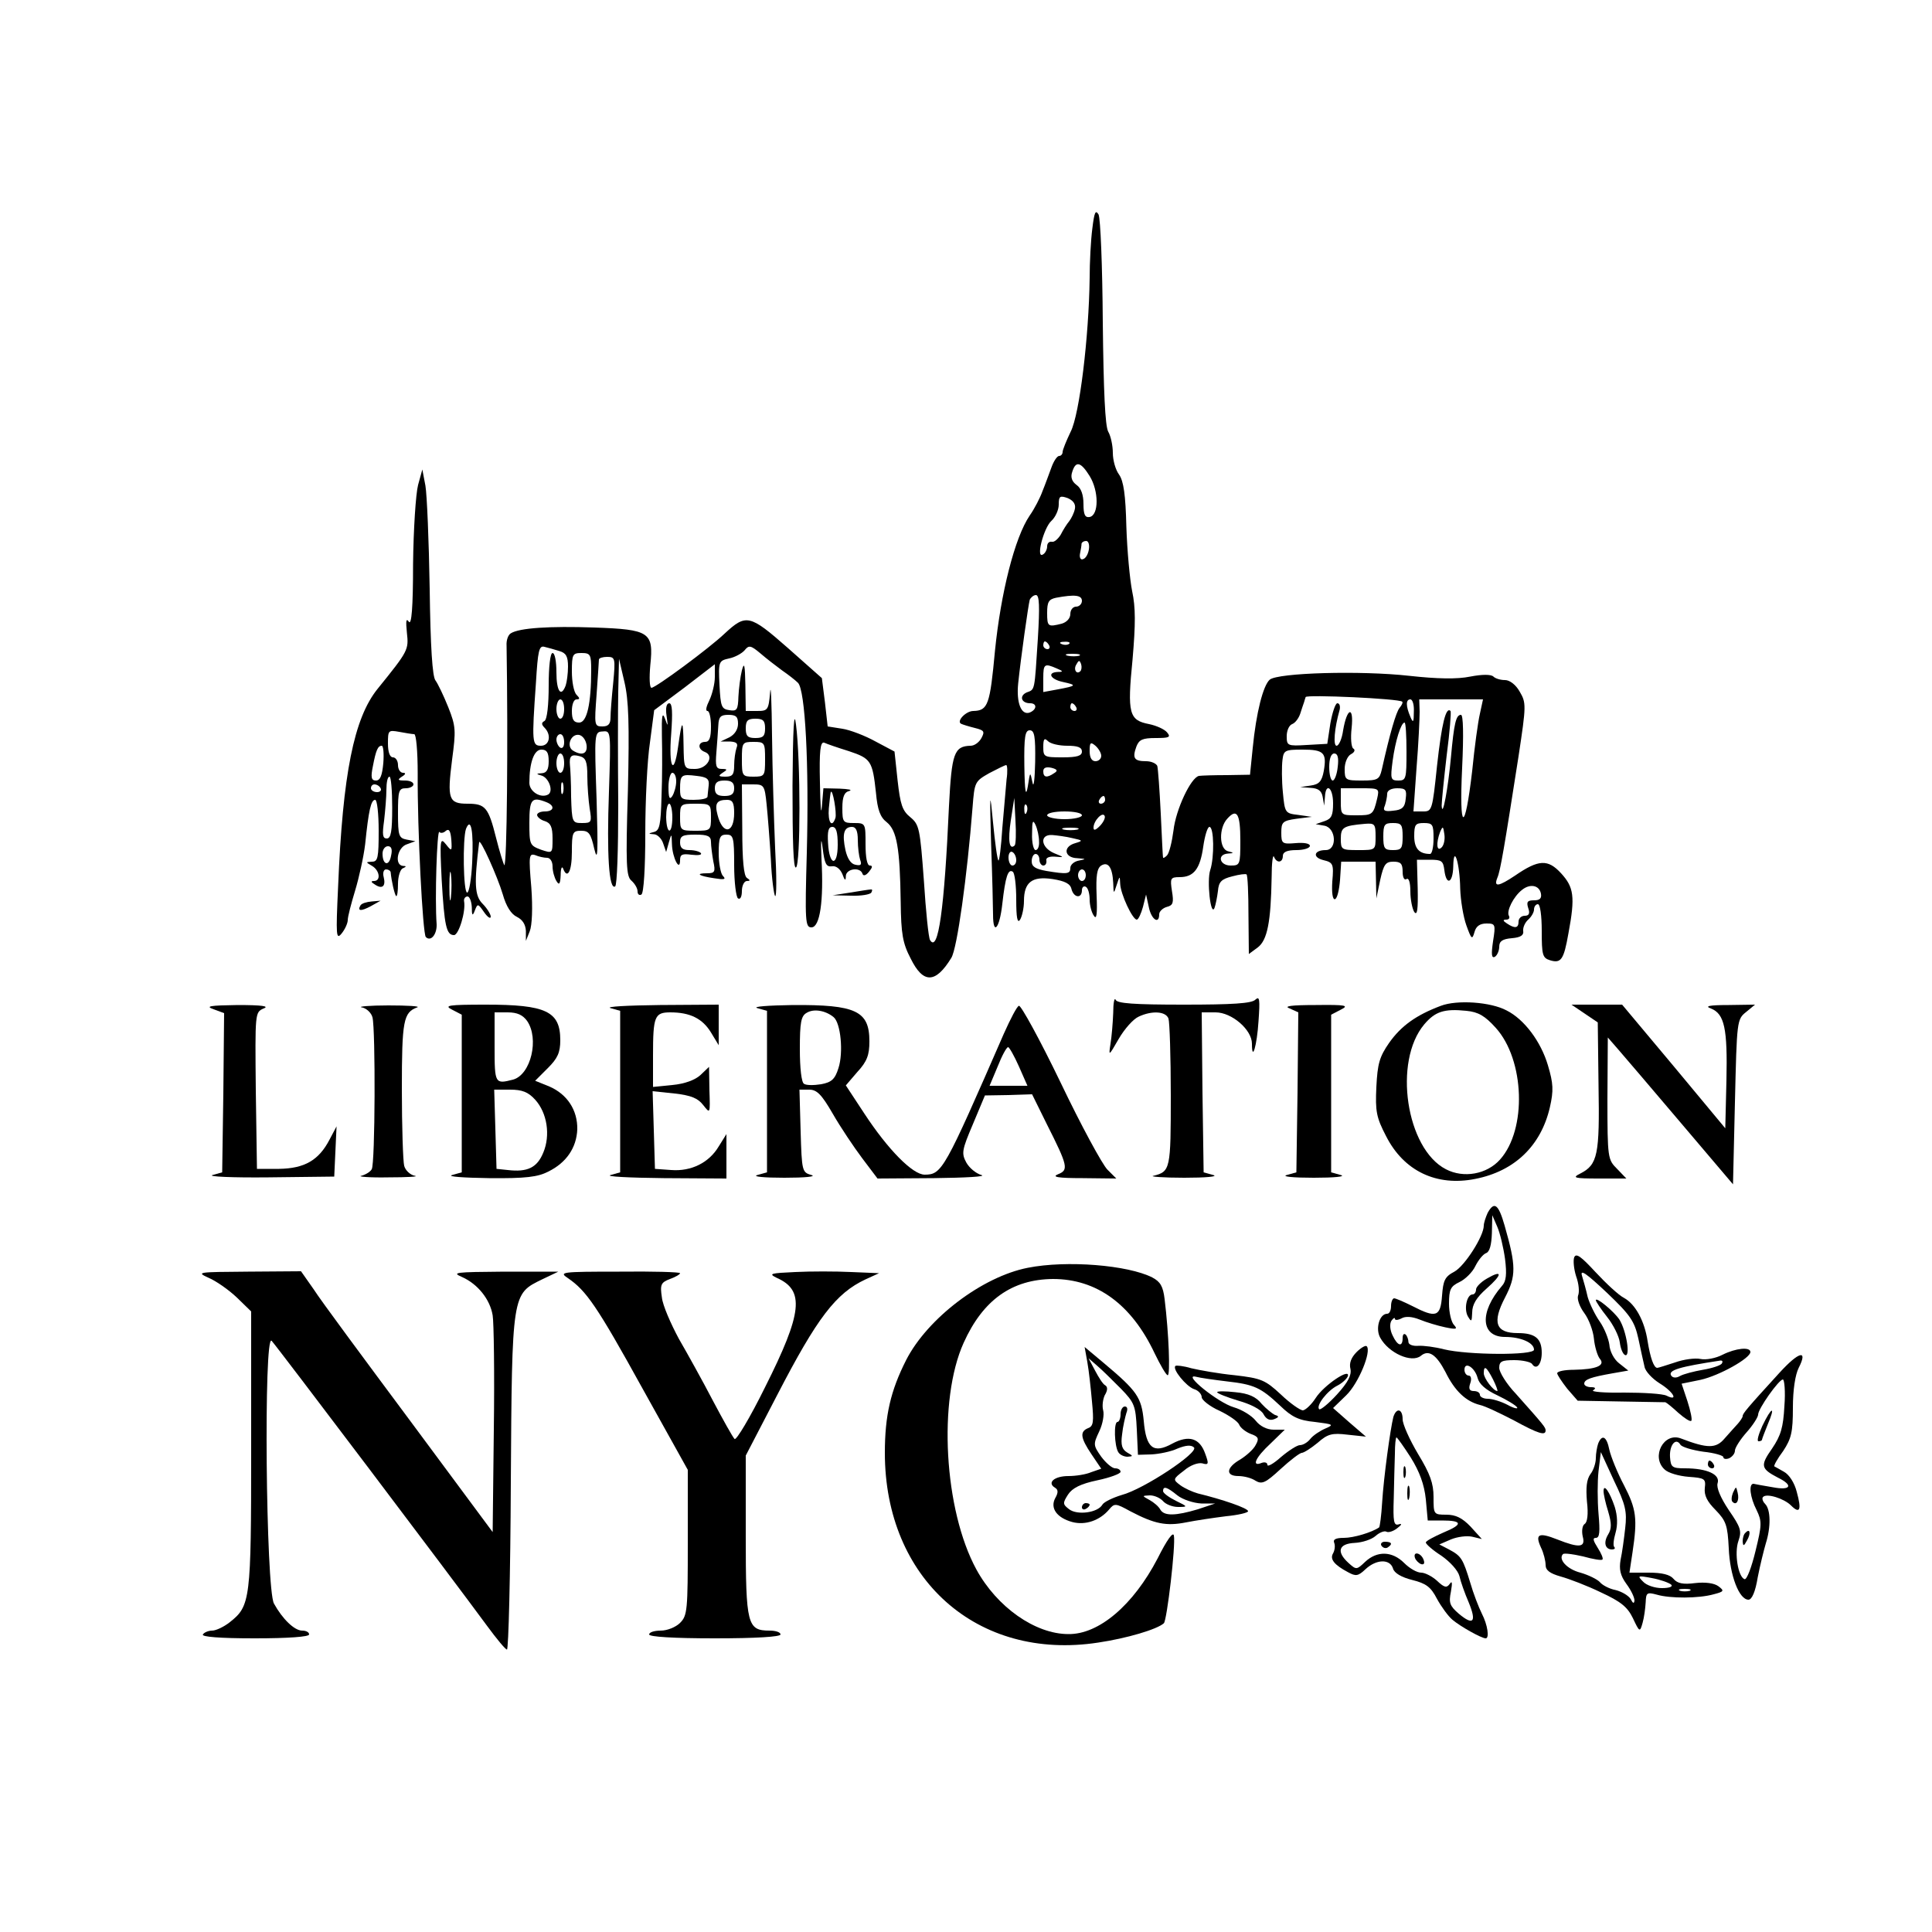 <?xml version="1.0" standalone="no"?>
<!DOCTYPE svg PUBLIC "-//W3C//DTD SVG 20010904//EN"
 "http://www.w3.org/TR/2001/REC-SVG-20010904/DTD/svg10.dtd">
<svg version="1.0" xmlns="http://www.w3.org/2000/svg"
 width="500pt" height="500pt" viewBox="0 0 500 500"
 preserveAspectRatio="xMidYMid meet">
<g transform="translate(0,500) scale(0.1,-0.1)"
fill="#000000" stroke="none">
<path d="M2827 4409 c-4 -30 -7 -88 -7 -129 -2 -152 -26 -352 -49 -397 -11
-23 -21 -47 -21 -53 0 -5 -4 -10 -9 -10 -5 0 -14 -13 -20 -30 -6 -16 -16 -44
-23 -61 -6 -17 -21 -46 -33 -63 -39 -57 -75 -201 -90 -350 -13 -140 -18 -155
-56 -156 -19 0 -44 -26 -32 -33 4 -2 20 -7 36 -11 24 -6 26 -9 17 -26 -6 -11
-18 -20 -28 -20 -43 -1 -49 -20 -56 -155 -12 -269 -28 -382 -49 -348 -4 6 -11
75 -16 154 -10 135 -12 145 -35 164 -21 17 -26 33 -33 95 l-8 75 -49 26 c-27
15 -66 30 -86 33 l-38 6 -7 62 -8 63 -88 78 c-99 87 -108 89 -164 37 -40 -38
-178 -140 -189 -140 -5 0 -6 26 -3 59 9 85 -2 92 -145 97 -115 4 -194 -1 -216
-15 -7 -4 -12 -18 -11 -32 4 -245 1 -574 -6 -568 -2 3 -12 34 -21 70 -20 80
-28 89 -74 89 -49 0 -53 12 -40 114 10 75 10 86 -10 136 -12 30 -27 61 -33 69
-8 10 -13 86 -15 238 -2 123 -7 242 -11 266 l-8 42 -11 -40 c-6 -23 -12 -115
-13 -205 0 -113 -4 -159 -11 -149 -7 10 -8 2 -5 -28 5 -45 4 -47 -76 -146 -61
-76 -90 -219 -102 -512 -6 -128 -5 -138 9 -121 9 11 16 27 16 35 0 9 9 43 19
76 10 33 22 87 26 120 9 88 15 115 26 115 5 0 9 -36 9 -80 0 -69 -2 -80 -17
-80 -17 -1 -17 -1 0 -11 20 -12 23 -39 5 -39 -9 0 -8 -3 2 -9 19 -13 29 -5 23
19 -3 11 0 20 6 20 6 0 11 -3 12 -7 2 -23 10 -57 14 -62 3 -2 5 12 5 32 0 19
6 38 13 40 9 4 9 6 0 6 -23 2 -15 48 10 56 l22 8 -22 4 c-21 4 -23 10 -23 69
0 57 2 64 20 64 11 0 20 5 20 10 0 6 -10 10 -22 10 -19 0 -20 2 -8 10 10 6 11
10 3 10 -7 0 -13 9 -13 20 0 11 -6 20 -13 20 -8 0 -13 13 -13 36 0 34 1 35 29
30 16 -3 34 -6 39 -6 5 0 9 -44 9 -102 -1 -145 13 -415 21 -423 13 -13 29 7
28 33 -5 66 1 245 7 239 3 -4 11 -3 17 3 8 6 12 0 14 -23 2 -31 1 -31 -14 -12
-15 19 -16 12 -11 -91 7 -120 12 -144 32 -144 12 0 31 61 26 88 -1 6 3 12 9
12 5 0 10 -12 11 -27 0 -23 2 -25 8 -9 7 18 8 18 24 -5 9 -13 17 -18 17 -11 0
6 -10 22 -21 33 -21 21 -22 53 -9 159 2 13 48 -90 61 -134 9 -32 22 -52 37
-59 14 -7 22 -19 23 -36 l0 -26 10 25 c6 15 8 60 4 114 -7 81 -6 88 10 83 9
-4 23 -7 31 -7 8 0 14 -10 14 -22 0 -13 5 -30 10 -38 7 -12 10 -8 11 15 0 17
3 24 6 18 11 -30 23 -9 23 42 0 51 2 55 24 55 20 0 25 -7 34 -47 9 -37 10 -9
6 127 -6 174 -6 176 16 177 21 2 21 1 16 -155 -6 -164 0 -256 16 -246 5 3 8
95 8 212 -1 114 -1 245 0 292 l2 85 14 -60 c11 -47 13 -108 9 -281 -6 -193 -4
-222 9 -233 9 -8 16 -20 16 -28 0 -8 5 -11 10 -8 6 4 10 68 10 158 0 84 5 189
12 235 l11 84 79 59 78 60 0 -33 c0 -18 -7 -45 -14 -60 -8 -16 -11 -28 -5 -28
5 0 9 -18 9 -40 0 -29 -4 -40 -15 -40 -19 0 -20 -19 -1 -26 26 -10 6 -44 -25
-44 -29 0 -29 0 -30 63 -1 68 -4 67 -14 -5 -11 -80 -25 -54 -18 32 4 56 3 80
-5 80 -7 0 -10 -12 -7 -32 4 -29 4 -30 -4 -8 -7 19 -9 7 -8 -45 1 -38 1 -109
-1 -157 -2 -73 -5 -87 -19 -91 -16 -4 -16 -5 -1 -6 9 0 20 -11 24 -23 l8 -23
7 25 c7 24 7 24 8 -5 1 -35 21 -73 21 -41 0 15 6 17 29 14 17 -2 28 -1 25 4
-3 4 -16 8 -30 8 -17 0 -24 5 -24 20 0 17 7 20 40 20 32 0 40 -4 40 -19 0 -10
3 -33 6 -50 6 -27 4 -31 -16 -31 -32 0 -22 -7 19 -13 25 -4 31 -3 22 6 -6 6
-11 33 -11 59 0 41 3 48 20 48 18 0 20 -7 20 -79 0 -44 5 -83 10 -86 6 -4 10
5 10 19 0 14 6 26 13 26 9 0 9 2 0 8 -8 5 -12 45 -12 125 l-1 117 29 0 c28 0
30 -2 35 -52 3 -29 8 -93 11 -142 2 -49 8 -92 11 -95 4 -3 4 53 0 124 -3 72
-7 202 -8 290 -1 88 -3 139 -5 113 -4 -46 -6 -48 -34 -48 l-29 0 -1 68 c-1 52
-3 60 -9 37 -4 -16 -8 -47 -9 -68 -1 -34 -4 -38 -23 -35 -21 3 -23 9 -26 65
-3 61 -2 63 25 69 15 3 33 13 40 21 11 14 16 13 41 -8 15 -13 41 -33 56 -44
16 -11 34 -25 41 -32 19 -18 29 -211 23 -440 -5 -178 -4 -193 12 -193 22 0 32
68 26 177 -2 49 -1 60 3 28 5 -40 9 -49 24 -47 10 2 21 -6 27 -20 6 -17 9 -19
9 -5 1 19 37 24 43 6 2 -7 9 -5 17 5 9 11 10 16 2 16 -7 0 -11 21 -11 55 0 54
0 55 -30 55 -28 0 -30 2 -30 39 0 29 5 41 18 44 9 3 -2 5 -25 6 l-42 1 -4 -47
c-2 -27 -4 1 -5 61 -2 83 1 107 11 104 6 -3 35 -13 64 -22 57 -19 61 -25 70
-108 4 -44 11 -63 28 -76 26 -21 34 -67 36 -206 1 -83 5 -107 26 -147 32 -65
64 -65 105 2 15 24 41 211 55 390 5 65 6 67 43 88 21 11 41 21 44 21 3 0 4
-17 1 -37 -2 -21 -7 -78 -11 -126 -3 -49 -8 -86 -10 -84 -3 2 -9 46 -14 98 -8
86 -9 81 -5 -56 3 -82 5 -165 5 -182 0 -56 17 -36 24 28 8 71 15 91 27 83 5
-3 9 -35 9 -72 0 -47 3 -63 10 -52 5 8 10 30 10 48 0 49 21 65 74 57 32 -5 46
-12 49 -26 6 -23 27 -25 27 -3 0 8 5 12 10 9 6 -3 10 -18 10 -33 0 -15 5 -34
11 -42 7 -11 9 4 7 53 -2 51 1 70 12 77 18 11 29 -5 31 -45 1 -29 1 -30 9 -5
8 24 8 24 9 3 1 -27 32 -93 43 -93 4 0 11 15 16 33 l8 32 7 -32 c6 -32 27 -47
27 -19 0 7 9 16 20 19 16 4 18 11 13 41 -5 33 -4 36 20 36 37 0 53 22 61 79 4
28 11 51 16 51 12 0 13 -79 2 -112 -9 -27 1 -121 11 -98 3 8 7 28 9 44 2 24 9
31 37 38 18 5 35 7 37 5 3 -2 5 -50 5 -105 l1 -101 23 17 c25 19 34 66 36 182
0 36 3 59 6 53 7 -18 23 -16 23 2 0 10 11 15 35 15 19 0 35 5 35 11 0 6 -15 9
-37 7 -35 -3 -37 -1 -37 27 0 27 3 31 39 36 l40 5 -35 5 c-34 4 -35 5 -40 59
-3 30 -3 67 -1 83 3 25 6 27 52 27 55 0 63 -8 55 -55 -5 -27 -12 -35 -34 -38
l-27 -4 27 -2 c19 -1 28 -7 31 -23 l4 -23 2 23 c2 38 21 24 21 -17 0 -31 -4
-40 -22 -46 l-23 -8 23 -4 c30 -6 33 -63 3 -63 -31 0 -35 -19 -6 -26 25 -6 27
-10 23 -55 -2 -30 1 -48 7 -46 6 2 11 25 13 50 l3 47 45 0 44 0 1 -47 1 -48
10 48 c9 40 14 47 34 47 19 0 24 -5 24 -26 0 -14 4 -23 10 -19 6 4 10 -9 10
-32 0 -21 5 -45 10 -53 8 -11 10 7 9 60 l-2 75 34 0 c30 0 34 -3 37 -27 5 -41
22 -34 23 10 1 59 17 8 18 -58 1 -30 8 -73 16 -95 13 -36 15 -38 21 -17 4 15
14 22 31 22 23 0 24 -2 17 -46 -5 -34 -4 -45 5 -40 6 4 11 16 11 26 0 14 8 20
33 22 23 2 31 8 29 19 -1 9 5 22 13 29 8 7 15 19 15 26 0 8 5 14 10 14 6 0 10
-30 10 -69 0 -62 2 -70 21 -76 29 -9 36 1 48 69 18 96 14 120 -19 156 -34 37
-58 36 -119 -6 -42 -28 -56 -31 -46 -6 8 18 18 78 55 315 20 132 20 138 3 167
-10 18 -26 30 -38 30 -12 0 -25 4 -30 9 -6 6 -29 6 -60 0 -34 -7 -85 -6 -158
2 -125 14 -340 8 -361 -10 -17 -15 -35 -85 -44 -177 l-7 -69 -60 -1 c-33 0
-65 -1 -72 -2 -21 -4 -60 -87 -66 -141 -4 -30 -11 -59 -17 -65 -5 -5 -10 -8
-10 -5 -1 2 -3 54 -6 114 -3 61 -7 116 -9 123 -3 6 -15 12 -29 12 -31 0 -36 8
-25 38 7 18 16 22 50 22 35 0 40 2 29 15 -7 8 -27 17 -46 21 -52 10 -57 27
-43 167 8 93 8 135 -1 177 -6 30 -13 105 -15 167 -2 82 -7 118 -19 135 -9 12
-16 37 -16 56 0 18 -5 43 -12 55 -8 15 -12 104 -14 283 -1 147 -6 269 -11 279
-8 13 -11 5 -16 -36z m-7 -641 c24 -39 24 -101 0 -106 -12 -2 -16 6 -16 34 0
23 -6 41 -18 49 -12 9 -16 20 -11 34 9 29 22 26 45 -11z m-38 -84 c-2 -11 -9
-25 -15 -33 -6 -7 -16 -23 -22 -35 -7 -11 -17 -20 -23 -18 -7 1 -12 -4 -12
-12 0 -8 -5 -18 -11 -21 -19 -12 2 69 22 87 10 9 19 28 19 42 0 22 3 24 23 17
14 -6 21 -15 19 -27z m36 -106 c-2 -12 -8 -23 -15 -25 -6 -3 -10 4 -8 14 2 10
4 21 4 26 1 4 6 7 12 7 6 0 9 -10 7 -22z m-132 -230 c-9 -138 -7 -132 -29
-140 -20 -9 -14 -28 9 -28 18 0 18 -16 -1 -24 -22 -8 -35 25 -30 75 7 67 26
202 30 217 3 6 10 12 16 12 9 0 10 -29 5 -112z m114 97 c0 -8 -7 -15 -15 -15
-8 0 -15 -8 -15 -19 0 -11 -9 -21 -22 -25 -36 -9 -38 -8 -38 28 0 28 4 35 23
39 48 9 67 7 67 -8z m-85 -115 c3 -5 1 -10 -4 -10 -6 0 -11 5 -11 10 0 6 2 10
4 10 3 0 8 -4 11 -10z m52 4 c-3 -3 -12 -4 -19 -1 -8 3 -5 6 6 6 11 1 17 -2
13 -5z m-1319 -19 c17 -5 22 -14 22 -40 0 -18 -3 -40 -6 -49 -12 -32 -24 -15
-24 34 0 28 -4 50 -10 50 -6 0 -10 -35 -10 -84 0 -50 -4 -88 -11 -92 -8 -4 -8
-9 0 -17 19 -19 13 -47 -9 -47 -23 0 -24 8 -13 163 5 83 8 97 22 93 9 -2 26
-7 39 -11z m82 -49 c0 -87 -11 -136 -31 -136 -14 0 -19 7 -19 30 0 17 5 30 12
30 9 0 9 3 0 12 -7 7 -12 34 -12 60 0 45 2 48 25 48 23 0 25 -4 25 -44z m1263
37 c-7 -2 -21 -2 -30 0 -10 3 -4 5 12 5 17 0 24 -2 18 -5z m-1206 -70 c-4 -38
-7 -78 -7 -90 0 -17 -6 -23 -21 -23 -21 0 -21 3 -15 83 3 45 6 85 6 90 0 4 10
7 21 7 21 0 22 -3 16 -67z m1209 30 c-10 -10 -19 5 -10 18 6 11 8 11 12 0 2
-7 1 -15 -2 -18z m-61 7 c17 -7 17 -9 3 -9 -29 -1 -20 -19 13 -26 37 -8 35
-10 -13 -19 l-38 -7 0 36 c0 37 3 39 35 25z m894 -86 c2 -2 -1 -9 -7 -16 -9
-11 -25 -66 -46 -160 -6 -25 -10 -28 -51 -28 -43 0 -45 1 -45 30 0 16 7 33 16
38 10 5 12 12 6 15 -5 4 -7 27 -4 53 6 58 -12 53 -22 -6 -3 -22 -11 -40 -17
-40 -9 0 -6 44 8 93 2 9 0 17 -6 17 -5 0 -13 -24 -18 -52 l-8 -53 -53 -3 c-50
-3 -52 -2 -52 23 0 14 6 28 14 31 8 3 17 15 21 27 4 12 8 25 10 30 1 4 3 10 4
13 1 7 243 -4 250 -12z m-2169 -19 c0 -14 -4 -25 -10 -25 -5 0 -10 11 -10 25
0 14 5 25 10 25 6 0 10 -11 10 -25z m2199 -7 c0 -28 -2 -30 -9 -13 -12 28 -12
45 0 45 6 0 10 -15 9 -32z m171 -5 c-5 -21 -14 -87 -20 -148 -19 -163 -34
-159 -26 8 4 85 3 137 -3 137 -13 0 -18 -22 -26 -110 -7 -77 -22 -161 -24
-125 0 11 6 70 13 130 8 61 12 112 10 115 -12 12 -23 -33 -35 -142 -12 -115
-13 -118 -36 -118 l-25 0 8 113 c5 61 8 127 8 145 l-1 32 83 0 82 0 -8 -37z
m-1045 17 c3 -5 1 -10 -4 -10 -6 0 -11 5 -11 10 0 6 2 10 4 10 3 0 8 -4 11
-10z m-875 -43 c0 -15 -9 -28 -22 -35 l-23 -11 24 0 c17 -1 22 -5 17 -17 -3
-9 -6 -29 -6 -45 0 -23 -4 -29 -22 -29 -19 0 -20 2 -8 10 13 8 13 10 -2 10
-15 0 -17 7 -14 43 2 23 4 54 5 70 1 22 6 27 26 27 20 0 25 -5 25 -23z m70
-12 c0 -20 -5 -25 -25 -25 -20 0 -25 5 -25 25 0 20 5 25 25 25 20 0 25 -5 25
-25z m1660 -60 c0 -70 -1 -75 -21 -75 -20 0 -21 4 -15 50 7 53 22 100 31 100
3 0 5 -34 5 -75z m-961 -27 c-1 -46 -4 -69 -7 -53 -6 29 -6 29 -12 -10 -5 -29
-8 -16 -9 53 -1 76 2 92 14 92 12 0 15 -15 14 -82z m-1219 51 c0 -11 -4 -17
-10 -14 -5 3 -10 13 -10 21 0 8 5 14 10 14 6 0 10 -9 10 -21z m58 -7 c3 -23
-12 -29 -36 -14 -17 12 -4 44 17 40 9 -2 17 -13 19 -26z m1244 -2 c27 0 38 -4
38 -15 0 -11 -12 -15 -50 -15 -48 0 -50 1 -50 27 0 21 3 24 12 15 7 -7 29 -12
50 -12z m-782 -35 c0 -43 -1 -45 -30 -45 -29 0 -30 2 -30 45 0 43 1 45 30 45
29 0 30 -2 30 -45z m870 9 c0 -8 -7 -14 -15 -14 -10 0 -15 10 -15 26 0 22 2
25 15 14 8 -7 15 -19 15 -26z m-1858 -19 c-3 -32 -8 -45 -19 -45 -12 0 -14 8
-8 37 8 42 13 53 23 53 4 0 6 -20 4 -45z m428 5 c0 -21 -5 -30 -17 -31 -16 -1
-16 -2 -2 -6 19 -5 32 -40 18 -49 -19 -11 -49 7 -49 30 0 52 12 86 31 86 14 0
19 -7 19 -30z m40 -5 c0 -14 -4 -25 -10 -25 -5 0 -10 11 -10 25 0 14 5 25 10
25 6 0 10 -11 10 -25z m60 -34 c0 -25 3 -63 6 -83 6 -36 5 -38 -20 -38 -25 0
-26 2 -28 68 0 37 -2 74 -3 82 -2 23 3 29 25 23 16 -4 20 -14 20 -52z m1942
24 c-2 -19 -8 -35 -13 -35 -5 0 -9 16 -9 35 0 22 5 35 13 35 9 0 12 -11 9 -35z
m-734 -16 c-19 -13 -28 -11 -28 5 0 9 7 12 21 9 16 -4 17 -8 7 -14z m-978 -21
c0 -13 -5 -30 -10 -38 -7 -11 -10 -5 -10 23 0 20 5 37 10 37 6 0 10 -10 10
-22z m84 -11 c-1 -12 -3 -25 -3 -29 -1 -5 -17 -8 -36 -8 -32 0 -35 3 -35 28 0
37 3 39 43 34 27 -3 33 -8 31 -25z m-819 -57 c0 -61 -3 -80 -14 -80 -11 0 -12
10 -7 46 3 26 6 62 6 80 0 19 3 34 8 34 4 0 7 -36 7 -80z m442 38 c-3 -7 -5
-2 -5 12 0 14 2 19 5 13 2 -7 2 -19 0 -25z m443 12 c0 -15 -7 -20 -25 -20 -18
0 -25 5 -25 20 0 15 7 20 25 20 18 0 25 -5 25 -20z m-915 0 c3 -5 -1 -10 -9
-10 -9 0 -16 5 -16 10 0 6 4 10 9 10 6 0 13 -4 16 -10z m2579 -27 c-10 -42
-12 -43 -55 -43 -38 0 -39 1 -39 35 l0 35 50 0 c50 0 50 0 44 -27z m74 0 c-2
-22 -9 -29 -32 -31 -23 -3 -28 0 -22 13 3 9 6 23 6 31 0 8 10 14 26 14 22 0
25 -4 22 -27z m-1476 -50 c-9 -27 -20 -11 -17 25 2 20 4 39 5 42 5 10 16 -55
12 -67z m698 47 c0 -5 -5 -10 -11 -10 -5 0 -7 5 -4 10 3 6 8 10 11 10 2 0 4
-4 4 -10z m-1446 -6 c23 -9 20 -24 -4 -24 -11 0 -20 -4 -20 -9 0 -5 9 -13 20
-16 15 -5 20 -15 20 -45 0 -39 0 -39 -30 -29 -29 11 -30 13 -30 70 0 61 6 68
44 53z m486 -28 c0 -54 -30 -57 -43 -5 -8 30 -2 39 25 39 14 0 18 -8 18 -34z
m726 -84 c-14 -13 -18 12 -10 65 l9 58 3 -59 c2 -32 1 -61 -2 -64z m-886 73
c0 -46 -15 -46 -16 0 0 19 3 35 8 35 4 0 8 -16 8 -35z m100 0 c0 -34 -1 -35
-40 -35 -39 0 -40 1 -40 35 0 34 1 35 40 35 39 0 40 -1 40 -35z m817 13 c-3
-8 -6 -5 -6 6 -1 11 2 17 5 13 3 -3 4 -12 1 -19z m143 -8 c0 -5 -20 -10 -45
-10 -25 0 -45 5 -45 10 0 6 20 10 45 10 25 0 45 -4 45 -10z m46 -28 c-11 -11
-16 -12 -16 -4 0 18 24 43 29 30 2 -5 -4 -17 -13 -26z m364 -38 c0 -62 -1 -64
-25 -64 -29 0 -36 29 -7 31 16 1 16 2 0 6 -23 6 -24 60 -2 84 25 28 34 14 34
-57z m-521 -1 c1 -13 -3 -23 -9 -23 -5 0 -10 19 -9 43 0 32 2 37 9 22 5 -11 9
-30 9 -42z m-1467 -55 c-2 -43 -8 -78 -13 -78 -10 0 -12 139 -3 165 13 32 20
-7 16 -87z m2338 67 c0 -35 0 -35 -45 -35 -43 0 -45 1 -45 29 0 30 6 34 63 39
25 2 27 -1 27 -33z m70 0 c0 -31 -3 -35 -25 -35 -22 0 -25 4 -25 35 0 31 3 35
25 35 22 0 25 -4 25 -35z m80 -5 c0 -22 -4 -40 -9 -40 -28 0 -41 14 -41 46 0
30 3 34 25 34 23 0 25 -4 25 -40z m-1542 -16 c0 -58 -22 -55 -25 4 -2 31 1 42
11 42 10 0 14 -13 14 -46z m52 12 c0 -19 3 -42 6 -51 5 -13 2 -16 -12 -13 -12
2 -21 16 -26 38 -9 42 -4 60 17 60 10 0 15 -10 15 -34z m568 27 c-10 -2 -26
-2 -35 0 -10 3 -2 5 17 5 19 0 27 -2 18 -5z m943 -46 c-13 -13 -15 11 -4 40 7
16 8 15 11 -6 2 -13 -1 -28 -7 -34z m-956 24 c28 -6 28 -7 8 -13 -33 -9 -29
-38 5 -39 23 -2 24 -2 5 -6 -13 -2 -23 -11 -23 -19 0 -16 -8 -17 -62 -8 -28 5
-38 11 -38 25 0 11 5 19 10 19 6 0 10 -7 10 -15 0 -8 5 -15 10 -15 6 0 9 6 8
13 -2 7 7 11 22 10 25 -2 25 -2 -2 9 -35 15 -38 49 -5 47 12 -1 36 -4 52 -8z
m-1763 -46 c-5 -28 -22 -24 -22 6 0 10 6 19 14 19 9 0 12 -8 8 -25z m1618 -11
c0 -8 -4 -14 -10 -14 -5 0 -10 9 -10 21 0 11 5 17 10 14 6 -3 10 -13 10 -21z
m-1463 -96 c-2 -18 -4 -6 -4 27 0 33 2 48 4 33 2 -15 2 -42 0 -60z m1643 57
c0 -8 -4 -15 -10 -15 -5 0 -10 7 -10 15 0 8 5 15 10 15 6 0 10 -7 10 -15z
m1178 -48 c2 -12 -3 -17 -18 -17 -17 0 -20 -4 -15 -20 5 -14 2 -20 -9 -20 -9
0 -16 -7 -16 -15 0 -17 -9 -19 -30 -5 -11 7 -11 10 -2 10 7 0 10 4 7 10 -7 12
12 50 34 67 21 17 45 12 49 -10z"/>
<path d="M2051 2967 c0 -143 2 -216 9 -212 12 7 12 278 0 370 -5 41 -8 -9 -9
-158z"/>
<path d="M2200 2690 l-45 -7 47 -1 c26 -1 50 3 53 8 3 6 3 9 -2 8 -4 0 -28 -4
-53 -8z"/>
<path d="M933 2657 c-9 -15 1 -16 27 -2 l25 14 -23 -2 c-13 -1 -26 -5 -29 -10z"/>
<path d="M2881 2379 c-1 -26 -4 -62 -7 -80 -5 -33 -5 -33 21 12 15 26 38 52
52 58 34 16 70 14 77 -5 3 -9 6 -98 6 -199 0 -191 -1 -197 -45 -208 -11 -2 25
-5 80 -5 55 0 89 3 75 7 l-25 7 -3 207 -2 207 36 0 c42 0 94 -45 94 -81 0 -49
13 -5 17 58 4 56 3 66 -8 56 -9 -10 -61 -13 -185 -13 -129 0 -174 3 -177 13
-3 6 -6 -9 -6 -34z"/>
<path d="M3729 2397 c-64 -24 -103 -52 -134 -96 -25 -36 -30 -54 -33 -114 -3
-63 0 -79 25 -127 46 -91 131 -131 231 -111 102 20 170 86 193 185 10 44 9 62
-5 109 -18 61 -61 119 -107 142 -41 22 -128 28 -170 12z m142 -57 c75 -83 81
-263 11 -341 -34 -38 -94 -49 -140 -25 -103 53 -137 279 -56 375 28 33 51 41
109 35 31 -3 48 -13 76 -44z"/>
<path d="M553 2388 l27 -10 -2 -206 -3 -206 -25 -7 c-14 -4 52 -7 145 -6 l170
2 3 65 3 65 -18 -34 c-28 -54 -65 -75 -131 -76 l-57 0 -3 203 c-2 202 -2 202
20 212 16 6 -3 9 -67 9 -72 -1 -85 -3 -62 -11z"/>
<path d="M936 2393 c12 -2 25 -14 28 -26 8 -32 7 -380 -2 -393 -4 -7 -16 -14
-27 -17 -11 -2 21 -5 70 -4 50 0 80 2 69 4 -12 2 -25 14 -28 26 -3 12 -6 101
-6 198 0 178 4 199 40 212 8 3 -25 5 -75 5 -49 0 -80 -3 -69 -5z"/>
<path d="M1170 2387 l25 -13 0 -204 0 -204 -25 -7 c-14 -4 29 -7 95 -8 96 -1
127 3 154 17 47 23 73 62 75 109 1 50 -26 91 -72 111 l-37 15 33 33 c25 25 32
40 32 72 0 75 -37 92 -193 92 -97 0 -109 -2 -87 -13z m194 -29 c32 -46 10
-139 -36 -152 -47 -12 -48 -11 -48 84 l0 90 34 0 c25 0 39 -7 50 -22z m21
-204 c31 -34 40 -92 21 -137 -16 -39 -41 -51 -92 -45 l-29 3 -3 103 -3 102 41
0 c31 0 47 -6 65 -26z"/>
<path d="M1580 2391 l25 -7 0 -209 0 -209 -25 -7 c-14 -4 48 -7 138 -8 l162
-1 0 58 0 57 -20 -32 c-25 -42 -71 -65 -123 -61 l-42 3 -3 101 -3 100 57 -6
c43 -5 60 -12 74 -30 18 -23 18 -23 16 38 l-1 61 -22 -21 c-14 -13 -41 -23
-73 -26 l-50 -5 0 81 c0 102 4 112 45 112 51 0 83 -16 105 -52 l20 -33 0 53 0
52 -152 -1 c-84 -1 -142 -4 -128 -8z"/>
<path d="M1960 2391 l25 -7 0 -209 0 -209 -25 -7 c-14 -4 17 -7 70 -7 53 0 84
3 70 7 -24 7 -25 9 -28 114 l-3 107 25 0 c20 0 32 -12 61 -62 20 -35 55 -87
76 -115 l40 -53 147 1 c81 1 136 4 122 8 -14 4 -31 18 -39 32 -13 24 -12 32
17 100 l31 74 61 1 61 2 38 -77 c55 -109 57 -119 29 -130 -17 -7 0 -10 64 -10
l87 -1 -23 23 c-13 13 -68 114 -121 225 -54 112 -103 201 -108 199 -5 -1 -22
-34 -39 -72 -154 -353 -160 -365 -205 -365 -31 0 -95 65 -156 158 l-48 73 30
35 c25 27 31 44 31 79 0 79 -35 95 -198 94 -64 -1 -106 -4 -92 -8z m197 -23
c19 -15 26 -92 13 -132 -9 -29 -18 -37 -45 -42 -19 -3 -38 -3 -44 1 -7 3 -11
42 -11 90 0 69 3 86 18 94 18 11 48 6 69 -11z m480 -128 l22 -50 -49 0 -49 0
21 50 c11 28 23 50 27 50 3 0 16 -23 28 -50z"/>
<path d="M3338 2390 l22 -10 -2 -207 -3 -207 -25 -7 c-14 -4 17 -7 70 -7 53 0
84 3 70 7 l-25 7 0 204 0 204 25 13 c22 11 14 13 -65 12 -65 0 -84 -3 -67 -9z"/>
<path d="M4101 2377 l34 -23 2 -164 c3 -178 -2 -204 -47 -227 -22 -11 -17 -13
47 -13 l72 0 -24 25 c-24 24 -25 27 -25 182 l1 158 27 -31 c15 -17 88 -103
162 -190 l135 -159 5 213 c5 210 5 214 29 233 l23 19 -68 -1 c-52 0 -63 -3
-46 -9 35 -14 43 -52 40 -186 l-3 -124 -133 160 -134 160 -65 0 -66 0 34 -23z"/>
<path d="M3850 1861 c-5 -11 -10 -26 -10 -33 0 -27 -49 -104 -76 -119 -25 -13
-29 -23 -32 -62 -4 -55 -15 -59 -77 -27 -22 11 -43 20 -47 20 -4 0 -8 -9 -8
-20 0 -11 -4 -20 -10 -20 -20 0 -31 -39 -18 -62 22 -40 81 -66 105 -47 20 17
40 4 64 -42 24 -49 53 -76 89 -85 14 -3 53 -22 88 -40 64 -35 82 -40 82 -26 0
8 -4 13 -77 95 -24 25 -43 56 -43 67 0 17 7 20 39 20 22 0 43 -5 46 -10 11
-17 25 -1 25 29 0 37 -17 51 -62 51 -57 0 -67 27 -33 92 29 56 29 81 -1 186
-16 56 -27 64 -44 33z m45 -119 c5 -40 3 -58 -8 -70 -59 -68 -55 -132 8 -132
41 0 75 -15 75 -33 0 -15 -171 -14 -233 1 -23 6 -53 10 -67 9 -13 -1 -25 3
-25 10 0 6 -3 15 -7 19 -5 4 -8 0 -8 -9 0 -24 -13 -21 -26 7 -7 14 -8 30 -3
38 5 7 9 9 9 5 0 -4 7 -4 17 1 10 6 27 5 47 -3 17 -7 47 -16 66 -20 29 -6 33
-5 23 6 -7 7 -13 32 -13 55 0 37 4 45 27 56 15 7 34 26 41 41 8 16 20 31 28
34 9 3 14 21 15 52 l1 46 13 -30 c7 -16 16 -54 20 -83z m-71 -308 c4 -16 21
-31 51 -45 25 -12 48 -26 51 -31 4 -5 -8 -3 -24 6 -17 9 -40 16 -52 16 -11 0
-20 5 -20 10 0 6 -7 10 -16 10 -11 0 -14 6 -9 20 4 11 2 20 -4 20 -6 0 -11 7
-11 15 0 23 27 6 34 -21z m40 -4 c8 -16 13 -30 11 -30 -10 0 -35 33 -35 46 0
22 7 17 24 -16z"/>
<path d="M3848 1691 c-16 -9 -28 -22 -28 -28 0 -7 -4 -13 -9 -13 -15 0 -23
-38 -12 -57 9 -15 10 -14 11 10 0 21 11 39 37 62 42 37 42 50 1 26z"/>
<path d="M4074 1746 c-3 -8 -1 -30 5 -49 7 -19 9 -41 5 -50 -3 -9 4 -29 16
-45 12 -16 23 -46 25 -66 2 -21 9 -44 15 -52 16 -18 -9 -28 -67 -29 -24 0 -43
-4 -43 -9 0 -4 12 -22 26 -40 l27 -31 111 -2 c61 -1 113 -2 116 -2 3 -1 18
-13 33 -27 16 -14 31 -24 34 -21 3 3 -2 26 -10 51 l-15 45 49 10 c49 11 129
56 129 72 0 14 -38 10 -72 -7 -17 -9 -43 -14 -57 -11 -14 3 -44 -1 -66 -9 -22
-7 -43 -14 -46 -14 -9 0 -18 26 -25 69 -8 53 -32 96 -61 112 -14 7 -47 38 -74
67 -37 40 -50 50 -55 38z m166 -210 c6 -28 13 -61 16 -73 2 -12 20 -31 39 -43
36 -22 50 -48 18 -32 -10 5 -59 8 -110 8 -50 -1 -86 2 -80 6 8 5 6 8 -5 8 -10
0 -18 4 -18 9 0 11 17 17 74 27 l40 7 -24 19 c-13 10 -24 31 -25 48 -2 15 -13
43 -25 60 -12 17 -26 46 -31 63 -4 18 -11 43 -15 56 -5 17 12 5 64 -44 61 -58
72 -74 82 -119z m216 -65 c-4 -5 -25 -12 -49 -16 -23 -4 -50 -11 -59 -16 -10
-6 -19 -5 -23 1 -9 14 22 23 128 39 5 0 6 -3 3 -8z"/>
<path d="M4130 1635 c0 -3 13 -23 29 -43 16 -20 31 -50 33 -66 2 -16 8 -31 14
-33 14 -5 3 63 -15 92 -14 21 -61 60 -61 50z"/>
<path d="M2660 1719 c-118 -23 -260 -131 -315 -239 -40 -79 -55 -143 -55 -240
0 -326 239 -539 552 -491 74 11 152 34 170 50 8 7 31 202 26 227 -2 11 -18
-11 -42 -59 -63 -121 -152 -197 -231 -196 -86 0 -185 70 -238 167 -84 154
-100 439 -33 587 50 111 125 164 231 165 113 0 203 -65 263 -192 15 -31 30
-57 34 -57 7 -1 3 107 -8 197 -4 33 -11 45 -32 56 -63 32 -221 45 -322 25z"/>
<path d="M540 1693 c19 -8 52 -31 73 -51 l37 -36 0 -358 c0 -389 -2 -404 -55
-446 -15 -12 -36 -22 -46 -22 -10 0 -21 -5 -24 -10 -4 -6 43 -10 134 -10 87 0
141 4 141 10 0 6 -8 10 -18 10 -20 0 -51 30 -73 70 -21 38 -27 702 -6 680 14
-15 466 -613 557 -737 25 -34 48 -62 52 -62 4 -1 9 194 10 432 3 492 3 488 81
526 l42 20 -140 0 c-128 -1 -137 -2 -109 -14 40 -18 72 -57 79 -99 3 -17 5
-150 3 -296 l-3 -265 -215 290 c-119 160 -231 311 -248 338 l-33 47 -137 -1
c-131 -1 -135 -1 -102 -16z"/>
<path d="M1470 1692 c47 -32 75 -72 192 -284 l118 -212 0 -188 c0 -175 -1
-189 -20 -208 -11 -11 -33 -20 -50 -20 -16 0 -30 -4 -30 -10 0 -6 63 -10 170
-10 107 0 170 4 170 10 0 6 -13 10 -28 10 -58 0 -62 15 -62 245 l0 208 81 156
c104 201 152 264 229 300 l35 16 -72 3 c-40 2 -106 2 -145 0 -64 -3 -70 -4
-48 -15 73 -32 67 -90 -30 -283 -39 -79 -75 -139 -79 -134 -5 5 -30 50 -56 99
-26 50 -66 122 -88 160 -21 39 -42 87 -44 107 -5 33 -3 39 21 48 14 5 26 12
26 15 0 3 -71 5 -157 4 -152 0 -157 -1 -133 -17z"/>
<path d="M3511 1501 c-14 -14 -20 -29 -16 -44 3 -16 -6 -34 -35 -66 -22 -24
-43 -41 -46 -38 -9 9 21 48 47 61 12 6 24 17 27 24 8 24 -62 -23 -83 -56 -11
-17 -26 -31 -33 -32 -7 0 -33 18 -57 41 -41 38 -51 42 -120 50 -41 4 -91 13
-112 18 -20 6 -39 8 -41 6 -9 -8 28 -53 48 -60 11 -3 20 -13 20 -21 0 -7 21
-24 46 -35 25 -12 48 -28 51 -36 3 -8 17 -19 30 -24 20 -7 22 -12 13 -28 -5
-11 -24 -28 -40 -38 -37 -21 -39 -43 -5 -43 14 0 34 -5 44 -12 17 -10 26 -6
65 30 25 23 50 42 55 42 5 0 24 12 41 26 26 23 37 26 78 21 l47 -5 -43 37 -42
37 34 33 c32 31 66 114 53 127 -3 3 -15 -4 -26 -15z m-336 -76 c71 -8 88 -16
138 -63 30 -29 48 -38 90 -42 48 -6 50 -7 27 -17 -14 -6 -32 -18 -39 -27 -7
-9 -19 -16 -27 -16 -7 0 -29 -14 -49 -31 -19 -17 -35 -26 -35 -20 0 6 -7 8
-15 5 -27 -11 -16 14 23 50 l37 36 -29 0 c-17 0 -35 9 -46 23 -10 13 -36 29
-57 35 -41 12 -135 88 -98 79 11 -3 47 -8 80 -12z"/>
<path d="M3150 1397 c0 -3 25 -13 55 -22 32 -9 59 -23 65 -35 7 -13 16 -17 27
-13 13 5 14 8 3 11 -7 3 -23 16 -35 29 -14 18 -34 27 -68 30 -26 3 -47 3 -47
0z"/>
<path d="M2814 1475 c4 -22 9 -68 12 -102 5 -52 4 -64 -10 -69 -22 -9 -20 -25
9 -68 l25 -37 -26 -9 c-14 -6 -40 -10 -59 -10 -36 0 -56 -17 -35 -30 9 -5 9
-13 1 -27 -14 -26 4 -51 44 -62 34 -9 71 4 95 32 14 17 17 17 55 -4 63 -33 93
-39 144 -29 25 5 72 12 104 16 31 3 57 9 57 13 0 8 -68 31 -130 46 -14 4 -34
13 -45 21 -20 15 -20 16 9 38 16 14 36 21 47 19 17 -5 18 -2 8 25 -14 40 -42
49 -85 26 -49 -27 -68 -12 -74 59 -6 61 -17 77 -104 150 l-49 41 7 -39z m87
-69 c35 -36 38 -44 41 -105 l3 -66 35 1 c19 1 50 7 67 15 22 9 36 10 43 3 13
-13 -130 -108 -187 -123 -23 -7 -46 -18 -50 -25 -12 -21 -65 -28 -86 -12 -17
13 -17 16 -3 38 11 17 33 28 76 37 33 7 60 17 60 22 0 5 -6 9 -14 9 -8 0 -24
14 -36 30 -21 30 -21 32 -5 66 9 19 13 43 10 54 -3 11 -1 28 4 39 8 13 8 22 1
26 -6 3 -17 21 -26 38 l-17 32 23 -20 c13 -11 40 -38 61 -59z m146 -276 c14
-11 42 -20 62 -21 l36 0 -45 -15 c-57 -17 -87 -18 -97 -1 -4 8 -17 19 -28 25
-20 11 -20 11 1 12 12 0 27 -7 34 -15 7 -8 24 -15 39 -15 26 0 25 1 -6 16 -18
9 -33 20 -33 25 0 14 10 11 37 -11z"/>
<path d="M2900 1340 c0 -11 -4 -20 -8 -20 -10 0 -8 -62 2 -78 4 -7 15 -12 24
-12 15 1 15 2 -1 11 -13 8 -17 19 -13 47 2 20 8 45 11 55 4 10 3 17 -4 17 -6
0 -11 -9 -11 -20z"/>
<path d="M2800 1099 c0 -5 5 -7 10 -4 6 3 10 8 10 11 0 2 -4 4 -10 4 -5 0 -10
-5 -10 -11z"/>
<path d="M4605 1447 c-84 -92 -95 -105 -95 -112 0 -3 -6 -12 -12 -19 -7 -8
-23 -25 -35 -39 -22 -26 -44 -26 -112 0 -45 18 -79 -47 -43 -80 9 -9 37 -17
62 -19 42 -3 45 -5 42 -29 -2 -19 6 -35 28 -57 27 -28 31 -39 34 -99 3 -71 27
-133 51 -133 9 0 18 21 24 58 6 31 16 71 21 88 13 41 13 87 -2 102 -6 6 -9 15
-5 18 9 10 54 -4 72 -22 23 -23 28 -12 15 35 -6 24 -20 45 -33 52 -12 7 -23
13 -25 14 -2 2 8 20 23 40 21 32 25 49 25 112 0 46 6 85 15 103 25 49 0 42
-50 -13z m13 -86 c-3 -55 -9 -76 -32 -110 -31 -44 -29 -52 15 -75 41 -20 34
-34 -13 -25 -24 4 -46 8 -50 9 -13 0 -9 -35 8 -68 14 -29 14 -38 -3 -107 -10
-41 -22 -73 -28 -72 -17 6 -27 68 -16 99 9 26 6 35 -25 80 -22 33 -32 58 -29
69 8 23 -27 39 -84 39 -34 0 -37 3 -39 29 -2 31 15 52 27 32 4 -6 31 -14 59
-18 29 -3 52 -10 52 -14 0 -5 7 -6 15 -3 8 4 15 12 15 20 0 7 14 29 30 47 17
19 30 40 30 46 0 15 53 90 64 91 4 0 7 -31 4 -69z"/>
<path d="M4561 1310 c-10 -22 -15 -40 -10 -40 5 0 9 2 9 4 0 2 7 20 15 40 21
49 10 46 -14 -4z"/>
<path d="M4420 1210 c0 -5 5 -10 11 -10 5 0 7 5 4 10 -3 6 -8 10 -11 10 -2 0
-4 -4 -4 -10z"/>
<path d="M4485 1137 c-4 -10 -5 -21 -1 -24 10 -10 18 4 13 24 -4 17 -4 17 -12
0z"/>
<path d="M4517 1033 c-4 -3 -7 -13 -7 -22 1 -13 3 -13 11 2 11 19 8 33 -4 20z"/>
<path d="M3606 1333 c-8 -32 -25 -156 -29 -221 -2 -34 -6 -64 -8 -65 -19 -13
-66 -27 -91 -27 -21 0 -29 -4 -25 -13 3 -8 1 -20 -3 -27 -9 -15 3 -30 39 -49
20 -11 26 -10 45 8 28 26 63 27 71 2 3 -12 22 -23 50 -30 36 -9 48 -18 64 -49
11 -20 29 -45 40 -54 20 -17 75 -48 86 -48 10 0 5 35 -10 64 -8 16 -22 52 -30
80 -19 62 -23 69 -55 86 l-25 13 30 13 c17 7 41 10 55 7 l25 -6 -29 32 c-22
23 -39 31 -63 31 -33 0 -33 1 -33 46 0 35 -9 60 -40 111 -22 37 -40 77 -40 90
0 27 -16 31 -24 6z m45 -105 c23 -37 35 -70 39 -108 l5 -55 37 0 c53 0 55 -10
4 -31 -25 -11 -46 -22 -46 -26 0 -4 18 -20 40 -34 23 -16 43 -38 47 -53 3 -14
14 -45 24 -68 21 -51 12 -61 -26 -29 -23 20 -26 28 -20 57 4 23 3 29 -3 20 -8
-11 -14 -10 -33 8 -12 11 -31 21 -41 21 -11 0 -30 11 -44 25 -31 31 -70 32
-101 3 -22 -21 -23 -21 -43 -3 -32 29 -26 50 16 52 20 1 44 9 54 18 10 9 23
14 28 11 5 -3 18 1 28 9 12 9 13 13 4 10 -13 -4 -15 7 -13 67 1 40 2 92 3 116
0 23 2 42 4 42 2 0 19 -24 37 -52z"/>
<path d="M3632 1190 c0 -14 2 -19 5 -12 2 6 2 18 0 25 -3 6 -5 1 -5 -13z"/>
<path d="M3642 1135 c0 -16 2 -22 5 -12 2 9 2 23 0 30 -3 6 -5 -1 -5 -18z"/>
<path d="M3575 1000 c4 -6 11 -8 16 -5 14 9 11 15 -7 15 -8 0 -12 -5 -9 -10z"/>
<path d="M3662 968 c2 -6 10 -14 16 -16 7 -2 10 2 6 12 -7 18 -28 22 -22 4z"/>
<path d="M4136 1264 c-3 -9 -6 -26 -6 -38 0 -12 -6 -31 -14 -41 -10 -14 -12
-35 -9 -71 4 -33 1 -54 -6 -58 -6 -4 -8 -18 -5 -32 8 -29 -8 -31 -66 -8 -48
19 -58 14 -42 -21 7 -14 12 -35 12 -45 0 -14 11 -22 39 -30 22 -6 69 -24 104
-41 52 -24 69 -38 83 -67 17 -36 18 -37 25 -12 4 14 7 37 8 53 1 25 3 27 29
20 34 -10 108 -10 147 1 27 7 28 9 12 21 -11 8 -34 11 -60 8 -31 -4 -46 -1
-56 11 -9 11 -30 16 -64 16 l-50 0 8 53 c13 87 10 111 -22 173 -17 32 -34 74
-38 92 -7 35 -19 41 -29 16z m70 -219 c-3 -27 -8 -64 -12 -82 -4 -24 -1 -40
15 -62 12 -16 21 -35 21 -43 -1 -9 -4 -8 -10 4 -6 9 -23 19 -39 23 -16 3 -35
13 -41 21 -7 7 -29 18 -50 24 -35 9 -58 35 -45 48 3 3 26 0 52 -6 25 -7 48
-11 50 -8 3 2 -3 16 -12 30 -12 19 -14 26 -5 26 10 0 11 16 7 62 -3 35 -3 84
0 111 l6 49 34 -74 c30 -62 34 -80 29 -123z m119 -146 c5 -5 -4 -9 -24 -9 -18
0 -40 7 -49 17 -15 15 -14 16 23 9 22 -4 44 -12 50 -17z m48 -16 c-7 -2 -19
-2 -25 0 -7 3 -2 5 12 5 14 0 19 -2 13 -5z"/>
<path d="M4150 1141 c0 -8 5 -31 12 -53 9 -31 9 -44 0 -59 -13 -21 -8 -39 10
-39 6 0 9 3 6 6 -4 3 -2 20 3 37 6 21 5 44 -2 67 -13 39 -29 62 -29 41z"/>
</g>
</svg>
